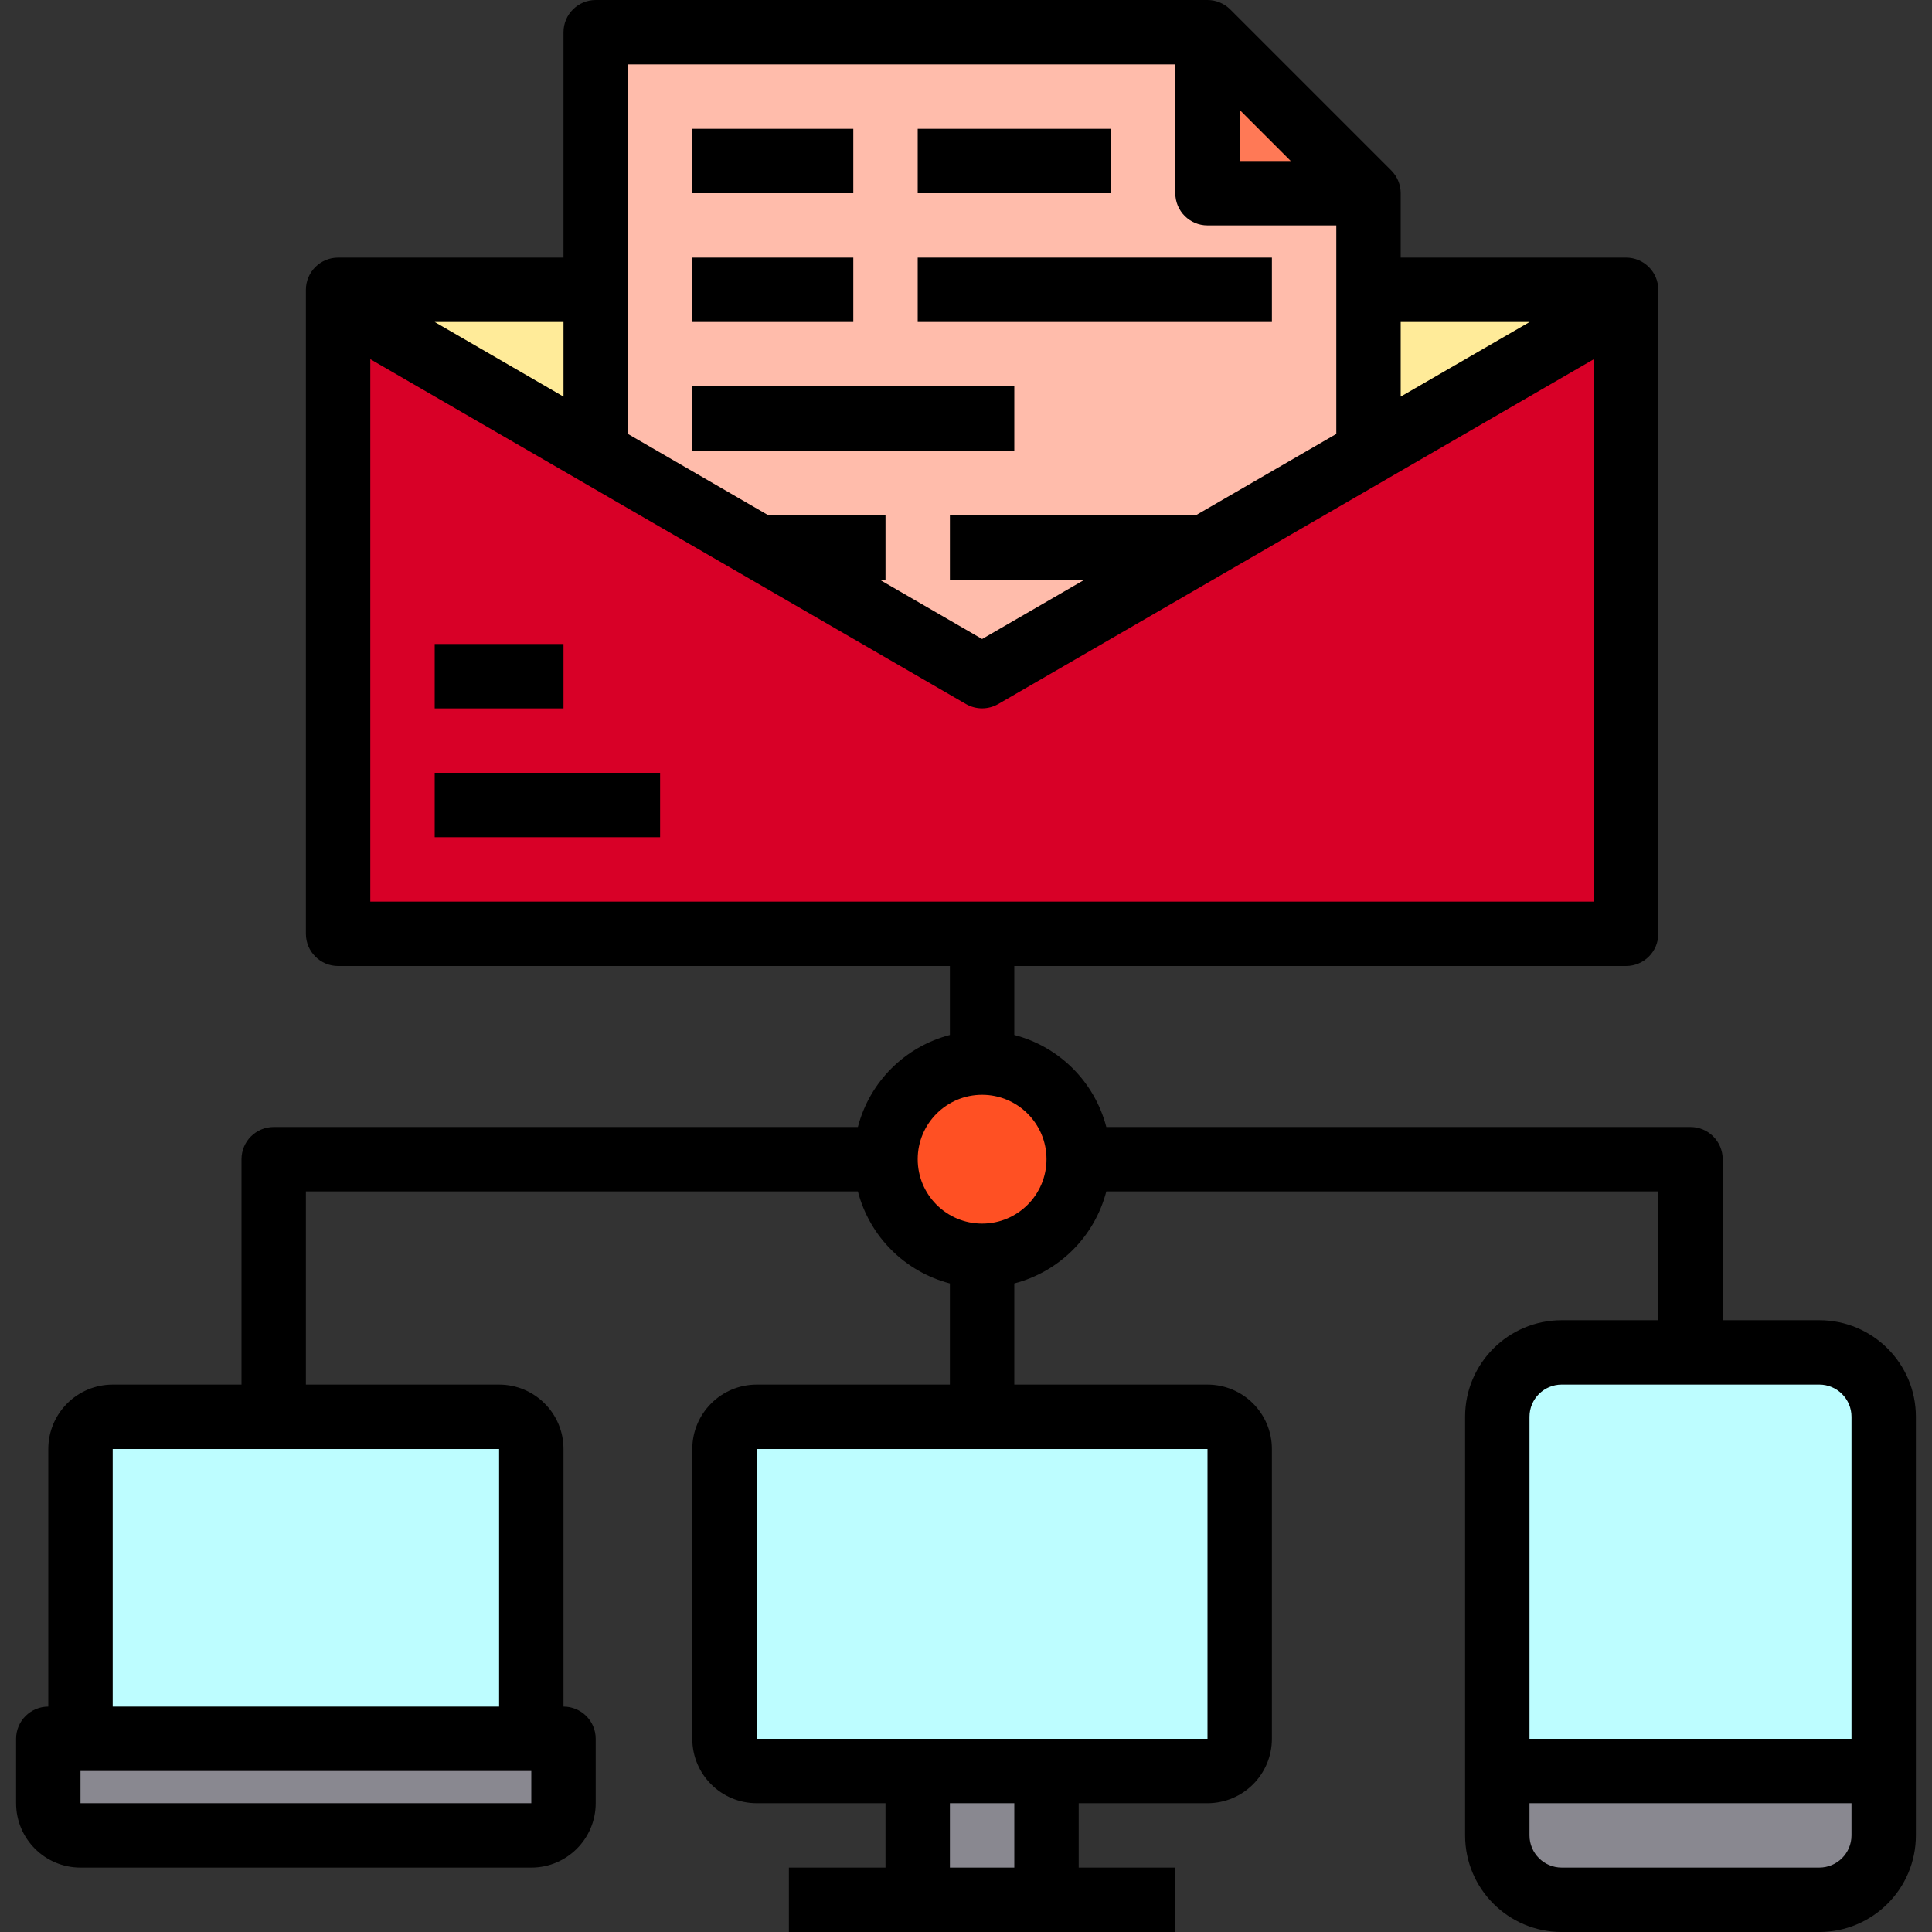 <!-- icon666.com - MILLIONS vector ICONS FREE --><svg viewBox="-4 0 480 480" xmlns="http://www.w3.org/2000/svg"><rect x="-4" y="0" width="480" height="480" fill="#333333" stroke="none"/><g fill="#898890"><path d="m128 432h8v16c0 4.418-3.582 8-8 8h-112c-4.418 0-8-3.582-8-8v-16zm0 0"></path><path d="m224 440h32v32h-32zm0 0"></path><path d="m464 440v16c-.027 8.824-7.176 15.973-16 16h-64c-8.824-.027-15.973-7.176-16-16v-16zm0 0"></path></g><path d="m24 352h96c4.418 0 8 3.582 8 8v72h-112v-72c0-4.418 3.582-8 8-8zm0 0" fill="#bdfdff"></path><path d="m184 352h112c4.418 0 8 3.582 8 8v72c0 4.418-3.582 8-8 8h-112c-4.418 0-8-3.582-8-8v-72c0-4.418 3.582-8 8-8zm0 0" fill="#bdfdff"></path><path d="m464 352v88h-96v-88c.027-8.824 7.176-15.973 16-16h64c8.824.027 15.973 7.176 16 16zm0 0" fill="#bdfdff"></path><path d="m264 288c0 13.254-10.746 24-24 24s-24-10.746-24-24 10.746-24 24-24 24 10.746 24 24zm0 0" fill="#ff5023"></path><path d="m80 72h320v160h-320zm0 0" fill="#d80027"></path><path d="m80 72h320l-160 96zm0 0" fill="#ffeb99"></path><path d="m336 48h-40v-40zm0 0" fill="#ff7956"></path><path d="m336 48v62.398l-96 57.602-96-57.602v-102.398h152v40zm0 0" fill="#ffbcab"></path><path d="m448 328h-24v-40c0-4.418-3.582-8-8-8h-145.137c-2.914-11.203-11.66-19.949-22.863-22.863v-17.137h152c4.418 0 8-3.582 8-8v-160c0-4.418-3.582-8-8-8h-56v-16c0-2.121-.844-4.156-2.344-5.656l-40-40c-1.5-1.5-3.535-2.344-5.656-2.344h-152c-4.418 0-8 3.582-8 8v56h-56c-4.418 0-8 3.582-8 8v160c0 4.418 3.582 8 8 8h152v17.137c-11.203 2.914-19.949 11.66-22.863 22.863h-145.137c-4.418 0-8 3.582-8 8v56h-32c-8.836 0-16 7.164-16 16v64c-4.418 0-8 3.582-8 8v16c0 8.836 7.164 16 16 16h112c8.836 0 16-7.164 16-16v-16c0-4.418-3.582-8-8-8v-64c0-8.836-7.164-16-16-16h-48v-48h137.137c2.914 11.203 11.66 19.949 22.863 22.863v25.137h-48c-8.836 0-16 7.164-16 16v72c0 8.836 7.164 16 16 16h32v16h-24v16h96v-16h-24v-16h32c8.836 0 16-7.164 16-16v-72c0-8.836-7.164-16-16-16h-48v-25.137c11.203-2.914 19.949-11.66 22.863-22.863h137.137v32h-24c-13.254 0-24 10.746-24 24v104c0 13.254 10.746 24 24 24h64c13.254 0 24-10.746 24-24v-104c0-13.254-10.746-24-24-24zm-71.961-248-32.039 18.543v-18.543zm-72.039-52.688 12.688 12.688h-12.688zm-16-11.312v32c0 4.418 3.582 8 8 8h32v51.809l-34.871 20.191h-61.129v16h33.488l-25.488 14.762-25.488-14.762h1.488v-16h-29.129l-34.871-20.191v-91.809zm-152 82.543-32-18.543h32zm-48 125.457v-134.762l148 85.684c2.477 1.426 5.523 1.426 8 0l148-85.684v134.762zm-72 224v-8h112v8zm104-88v64h-96v-64zm128 104h-16v-16h16zm48-32h-112v-72h112zm-56-128c-8.836 0-16-7.164-16-16s7.164-16 16-16 16 7.164 16 16-7.164 16-16 16zm144 40h64c4.418 0 8 3.582 8 8v80h-80v-80c0-4.418 3.582-8 8-8zm64 120h-64c-4.418 0-8-3.582-8-8v-8h80v8c0 4.418-3.582 8-8 8zm0 0"></path><path d="m168 32h40v16h-40zm0 0"></path><path d="m168 64h40v16h-40zm0 0"></path><path d="m168 96h80v16h-80zm0 0"></path><path d="m104 160h32v16h-32zm0 0"></path><path d="m104 192h56v16h-56zm0 0"></path><path d="m224 64h88v16h-88zm0 0"></path><path d="m224 32h48v16h-48zm0 0"></path></svg>